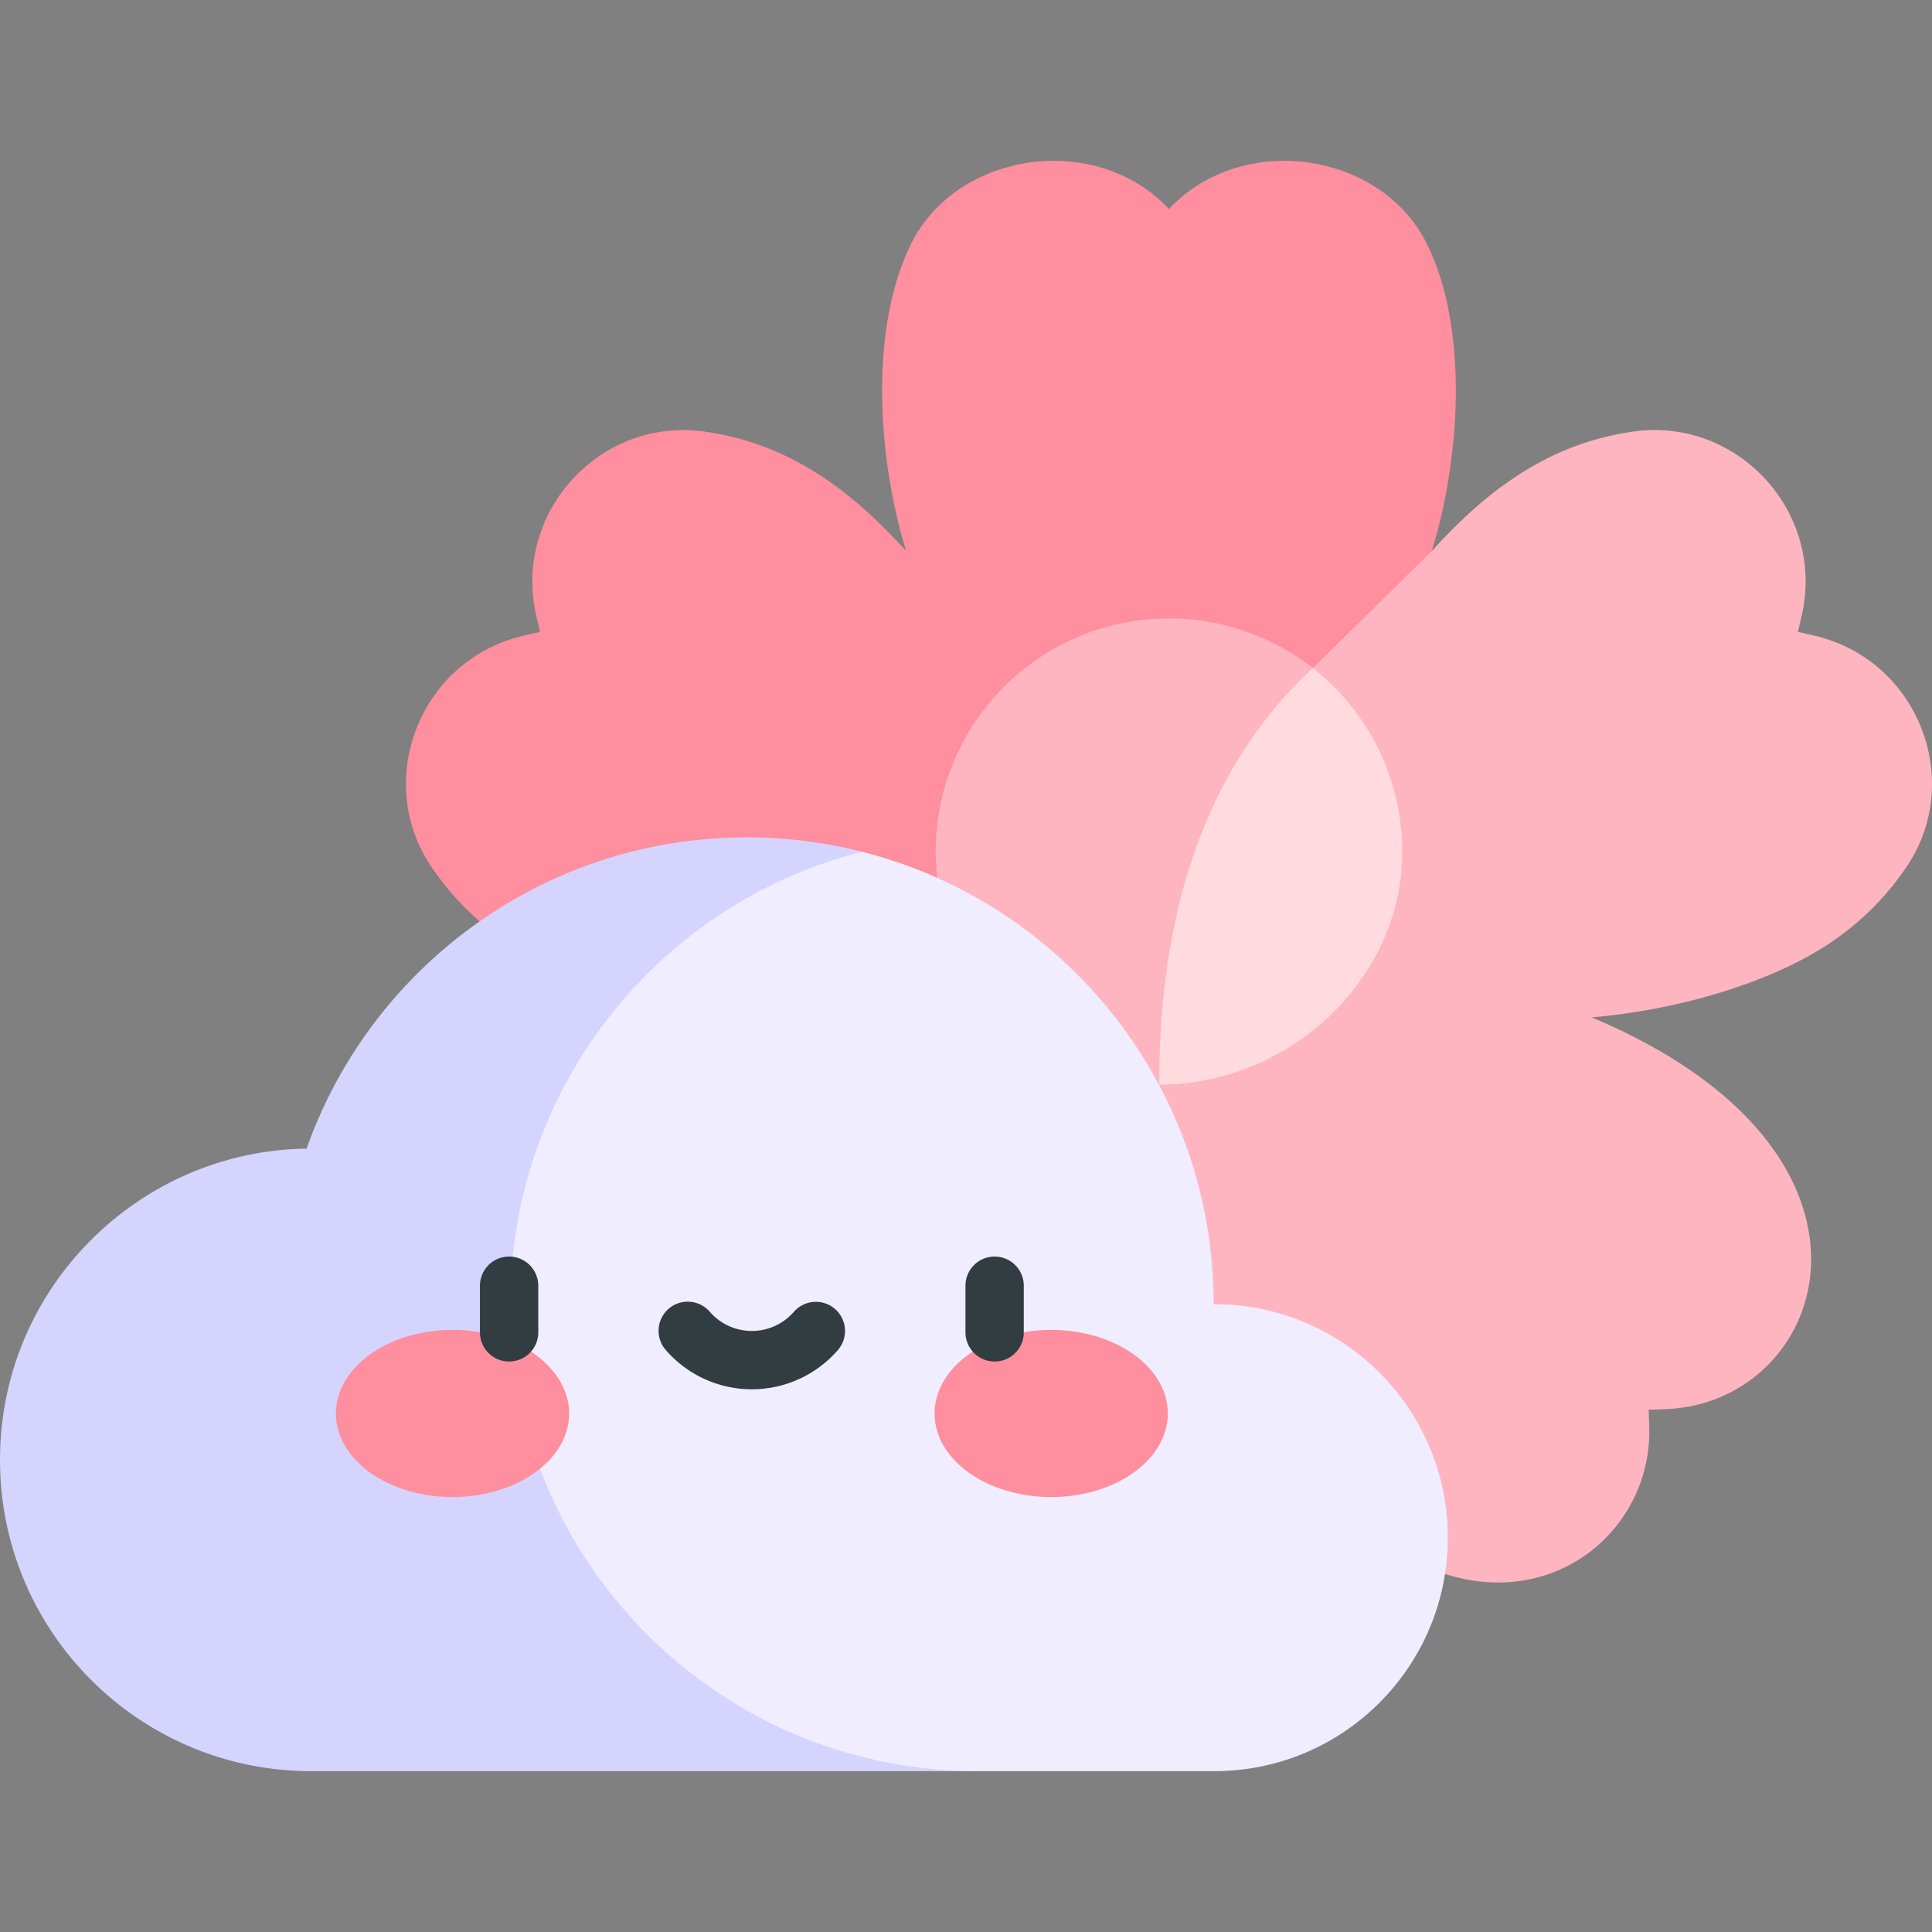 <?xml version="1.0" standalone="no"?><!DOCTYPE svg PUBLIC "-//W3C//DTD SVG 1.1//EN" "http://www.w3.org/Graphics/SVG/1.1/DTD/svg11.dtd"><svg t="1613637003265" class="icon" viewBox="0 0 1024 1024" version="1.1" xmlns="http://www.w3.org/2000/svg" p-id="9198" xmlns:xlink="http://www.w3.org/1999/xlink" width="48" height="48"><rect x="0" y="0" width="1024" height="1024" fill="#808080" stroke="none"/><defs><style type="text/css"></style></defs><path d="M961.468 336.875l-8.53-1.964 1.97-8.509c12.698-54.853-33.928-105.256-88.723-97.727-44.483 6.113-77.505 30.413-107.306 63.399H480.283V660.016h139.297c12.69 55.144 62.182 112.17 95.267 142.942 79.755 74.183 161.64 20.476 159.276-47.03l-0.305-8.726 8.75-0.305c86.809-3.025 132.424-135.512-38.883-207.658 45.888-3.997 91.818-17.867 122.105-36.744 18.434-11.487 33.483-26.331 44.852-43.241 30.778-45.779 5.878-109.702-49.175-122.379z" fill="#FFB5C0" p-id="9199"></path><path d="M756.398 129.49c-24.362-49.478-98.285-59.93-136.818-18.716-38.533-41.211-112.457-30.759-136.818 18.716-22.258 45.204-17.49 114.064-2.481 162.585-29.801-32.986-62.825-57.286-107.306-63.399-54.795-7.529-101.421 42.874-88.723 97.727l1.97 8.509-8.53 1.964c-55.053 12.675-79.952 76.598-49.173 122.377 11.369 16.909 26.418 31.754 44.852 43.241 30.287 18.877 76.215 32.747 122.105 36.744-171.307 72.144-125.692 204.633-38.883 207.658l8.75 0.305-0.305 8.726c-2.363 67.506 79.522 121.213 159.276 47.03 33.085-30.774 82.577-87.8 95.267-142.942-3.805-15.222-3.49-69.684-5.157-85.124l81.401-220.78 63.053-62.035c15.01-48.522 19.775-117.379-2.481-162.585z" fill="#FF8E9E" p-id="9200"></path><path d="M695.826 354.11h-82.464l1.063 220.78c2.06 0.103-2.085 0 0 0 68.274 0 128.779-55.191 128.779-123.467-0.002-39.503-18.535-74.682-47.378-97.313z" fill="#FFDBE0" p-id="9201"></path><path d="M619.58 327.804c-68.274 0-123.622 55.348-123.622 123.622 0 66.189 53.081 120.226 118.465 123.467 0-82.45 19.623-163.455 81.401-220.78a123.078 123.078 0 0 0-76.244-26.309z" fill="#FFB5C0" p-id="9202"></path><path d="M456.836 451.425a247.794 247.794 0 0 0-60.993-7.588c-107.734 0-199.369 68.855-233.346 164.953v0.01C73.951 609.974 0 682.31 0 773.779c0 91.111 73.86 164.969 164.971 164.969h351.034V510.595z" fill="#D4D4FF" p-id="9203"></path><path d="M643.266 691.287c-0.006-115.871-79.446-212.728-186.43-239.861-107.133 27.201-186.389 124.277-186.389 239.871 0 136.035 109.766 246.419 245.558 247.454h127.629c68.334 0 123.729-55.395 123.729-123.729-0.002-69.228-56.58-124.096-124.098-123.735z" fill="#EFEDFF" p-id="9204"></path><path d="M178.046 749.17a61.811 44.298 0 1 0 123.622 0 61.811 44.298 0 1 0-123.622 0Z" fill="#FF8E9E" p-id="9205"></path><path d="M495.342 749.17a61.811 44.298 0 1 0 123.622 0 61.811 44.298 0 1 0-123.622 0Z" fill="#FF8E9E" p-id="9206"></path><path d="M269.839 666.004a15.453 15.453 0 0 0-15.453 15.453v24.724c0 8.536 6.919 15.453 15.453 15.453s15.453-6.917 15.453-15.453v-24.724a15.453 15.453 0 0 0-15.453-15.453zM527.173 666.004a15.453 15.453 0 0 0-15.453 15.453v24.724c0 8.536 6.919 15.453 15.453 15.453s15.453-6.917 15.453-15.453v-24.724a15.453 15.453 0 0 0-15.453-15.453zM442.58 693.796a15.453 15.453 0 0 0-21.803 1.498 29.546 29.546 0 0 1-22.273 10.153 29.55 29.55 0 0 1-22.275-10.153 15.453 15.453 0 1 0-23.299 20.305c11.495 13.188 28.105 20.752 45.571 20.752s34.076-7.564 45.571-20.752a15.451 15.451 0 0 0-1.494-21.803z" fill="#313D40" p-id="9207"></path></svg>